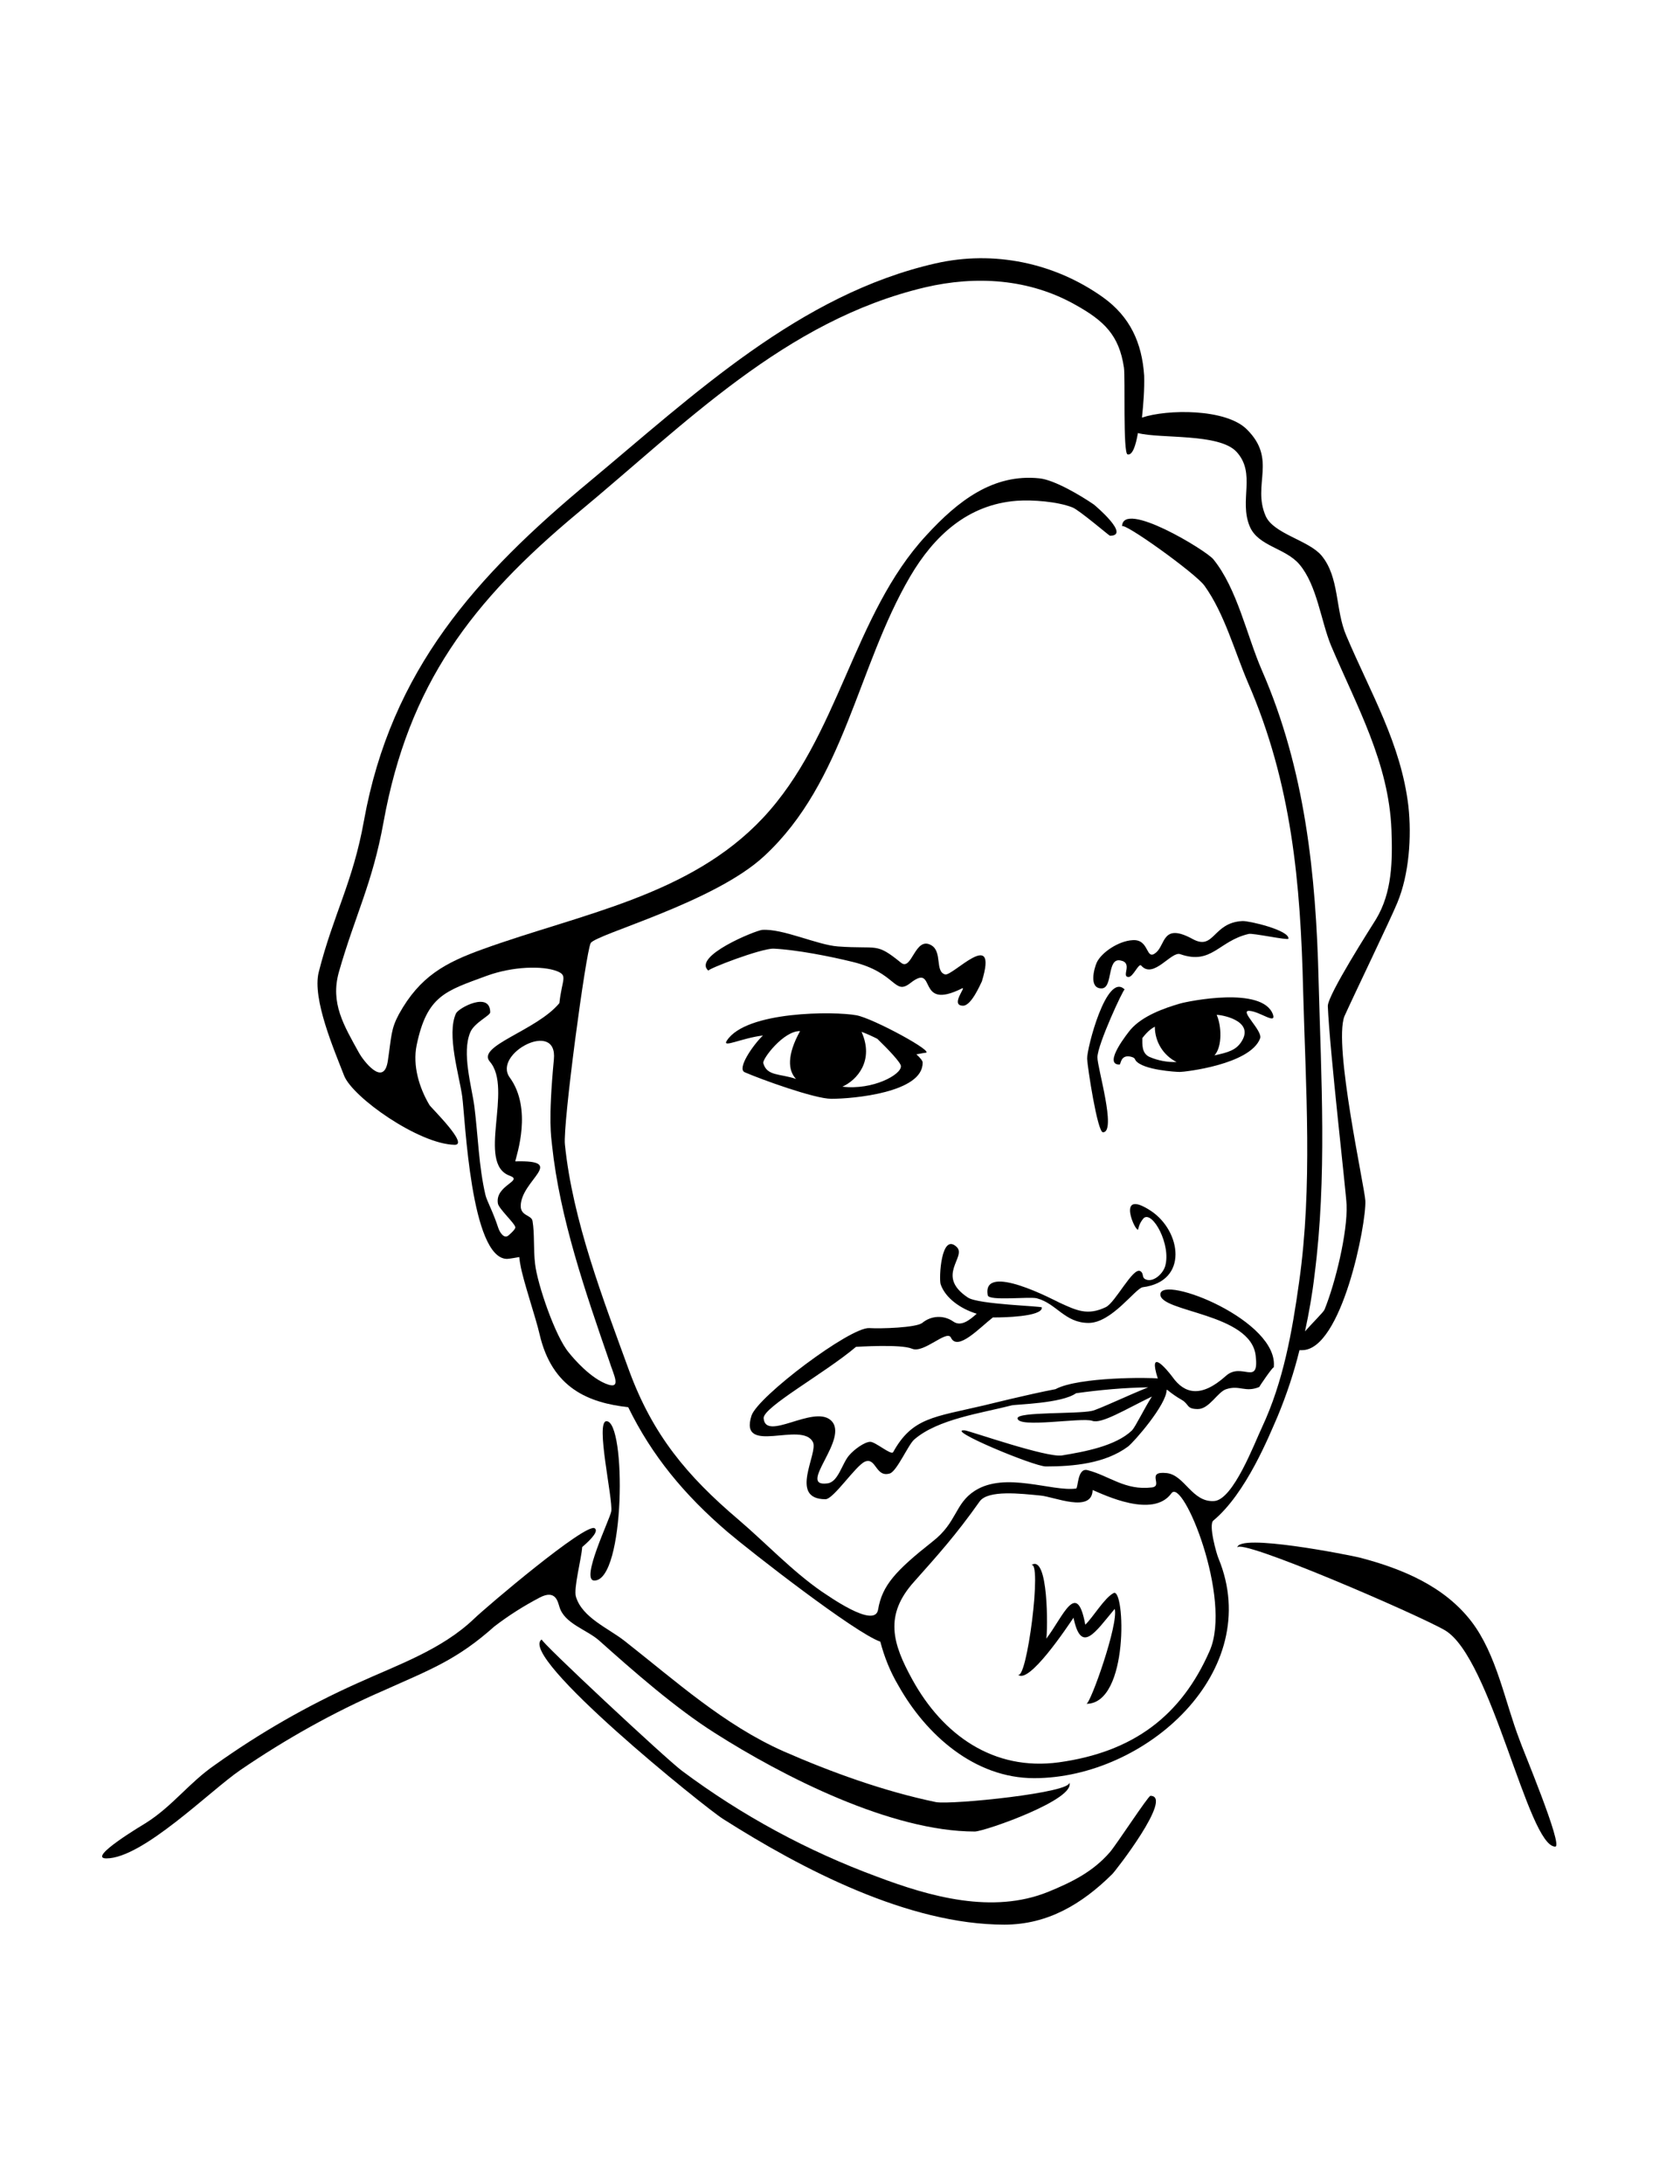 <svg
  data-face="kit"
  xmlns="http://www.w3.org/2000/svg"
  aria-hidden="true"
  focusable="false"
  width="200px"
  height="260px"
  viewBox="0 0 456.5 456.5"
>
  <path d="M312.8 260.6c-10.1-6.7-3.9 6.6-3.5 4.9.2-1.1.7-2.1 1.5-3 2.4-2 7.5 7.3 5.8 13.1-.7 2.3-3.6 4.7-5.6 3.4-.7-.5-.2-1.6-1.2-2.1-2-1-6.7 8.5-9.3 9.8-5 2.4-8 .9-12.6-1.2-.9-.4-21.2-11.3-19.5-2 .3 1.6 11.3.3 13.3.8 5.4 1.4 7.6 6.7 14.1 6.7 6.3 0 12.7-9.4 14.7-9.7 12.6-1.6 10.4-15.3 2.3-20.7zM299.7 239.2c-1.5 0-4.2-17.7-4.3-20-.1-2.7 5.3-23.7 10.2-18.8-.3-.3-7.4 15-7.4 18.4-.1 2.6 5.3 20.4 1.5 20.4z"/>
  <path d="M299.3 200.1c-3.5 0-2-5.4-1.3-7 1.3-2.8 6-5.9 9.7-6.1 4.8-.4 3.5 5.9 6.5 3.3 2.5-2.2 1.7-8.1 9.9-3.6 5.9 3.2 5.4-4.5 13.5-4.9 1.8-.1 12.8 2.5 12.5 4.8-.1.5-9.8-1.6-10.8-1.3-8.2 1.9-10 8.5-18.6 5.5-2.4-.9-7.3 6.9-10.6 3.1-.7-.8-2.2 3.2-3.5 3.1-2-.1 1.4-3.9-2.2-4.5-3.7-.7-1.9 7.6-5.1 7.6zM261.7 204.8c-3.7 0 1.1-5.4-.3-4.7-12.8 6.4-6.6-7.3-14.1-1.4-4.4 3.4-3.7-2.9-15.6-5.8-6.1-1.5-15.2-3.3-21.5-3.6-3.4-.1-18.2 5.6-17.7 6-4.5-3.9 12.7-10.9 14.6-11.1 5.6-.4 15 4.1 20.6 4.5 11 .8 10.2-1.2 17.1 4.4 3 2.5 3.8-7.4 8.3-4.7 3 1.8.9 7.1 3.7 7.9 2 .6 14.6-13.2 10 1.9-.5 1-2.9 6.6-5.1 6.6z"/>
  <path d="M379.7 176.8c3.2-7.7 3.9-17.9 3-26.2-2-17-10.3-30.8-16.9-46.4-3-7-1.8-15.8-6.7-21.7-3.5-4.2-13.1-5.9-15.2-10.8-3.7-8.5 3.2-15.3-5.1-23.5-5.7-5.7-21.7-5.5-28.5-3.2.4-3.8.7-7.6.6-11.4-.6-8.9-3.8-16-11.2-21.3C286.5 2.9 270-.5 254.2 3.1c-36.9 8.4-65.7 35.7-93.8 59.1-31.1 25.8-54.1 51.4-61.5 92.3-3 16.8-8.3 25.4-12.3 41.2-1.8 7.3 4.2 21.1 6.9 28.1 2.3 5.9 20.3 18.6 30 18.8 4.1.1-6.3-10-6.8-10.8-2.8-4.7-4.6-10.7-3.5-16.2 2.8-13.6 7.9-14.8 19-18.9 7.1-2.6 15.2-2.8 19.1-1.3 3.1 1.2 1.4 2.2.7 8.7-6.2 7.5-22.6 11.6-18.9 15.9 6.4 7.4-3.7 27.7 5.4 31 3.9 1.4-4.1 2.6-3.2 7.6.3 1.4 4.5 5.3 4.7 6.3 0 .1.4.4-1.8 2.3-1.2 1.1-2.4-.8-2.8-2-1.5-4.6-3.1-7.3-3.5-9-1.8-7.7-2-16.1-3-24-.7-5.4-3.5-14.6-1.1-20.2 1.1-2.6 5.4-4.5 5.4-5.4 0-5.8-8.6-1.2-9.3.3-2.6 5.7.9 16.8 1.7 22.6.8 5.8 2.3 44.1 12.2 44.1 1.1-.1 2.2-.3 3.3-.5.1.9.2 1.7.3 2.1.7 4.2 4.2 14.4 5.2 18.8 3.4 14.8 13.4 18.7 24.1 19.9 6.4 13.1 15.2 23.8 27 33.9 6.1 5.2 34.7 27.5 41.5 29.8 1.1 4.2 2.7 8.2 4.9 11.9 7.5 13.4 20.7 25.2 36.9 25.2 30.4 0 62.7-29.1 50.1-59.7-.5-1.1-2.8-9.2-1.4-10.3 8.9-7.4 15.1-22.9 17.5-28.4 2.4-5.8 4.4-11.8 5.9-17.9h.7c10.8 0 17.5-34.4 17.2-40.6-.2-3.8-8.7-42.2-5.7-50.1 2.7-6 12.7-26.7 14.4-30.9zm-214.3 131c-4.8-1.5-9.7-7.3-10.8-8.7-3.7-4.3-8.6-18.7-9.2-24.1-.5-4.2-.1-8.1-.7-11.7-.3-1.7-3.3-1.3-3.2-4.2.2-7 12.7-12.4-1.5-12 .4-1.8 4.7-14.3-1.5-22.8-4.7-6.5 13.1-15.9 12-4.9-1.6 16.9-.7 21.1-.5 23.3 2.1 19.8 9.1 40 15.6 58.8 1.1 3.5 3.2 7.3-.2 6.3zm163.3 72.3c-7.7 17.6-20.7 27.5-41 30.3-17.7 2.4-31.5-7.4-39.8-22.5-5.4-9.8-7.7-17.5.5-26.6 6.4-7.2 11.3-12.6 17.8-21.8 2.3-3.2 11.3-2.1 16.5-1.6 3.7.3 14 4.9 14.2-1.5 3.1 1.3 16.4 7.8 21.4.9 3.1-4.5 16.6 28.7 10.4 42.8zm37.2-121.2c.3 7.6-3.1 21.4-6 28.5-.4.8-3.1 3.4-5.3 5.9 1.1-5.1 2-10.2 2.6-15.4 3.4-26.4 1.8-53.3 1.1-79.8-.7-29-3.7-57.6-15.4-84.4-4.1-9.4-6.7-22.2-13.2-30.2-1.9-2.4-24.8-16.3-24.8-8.9 0-1.6 20.1 12.8 22.4 16.1 5.4 7.5 8.2 17.9 11.8 26.3 11.9 27.4 14.3 54.4 15 83.9.7 26.3 2.6 52.9-1.1 79-1.9 13.6-4.3 27.1-10.1 39.5-2 4.2-7.8 19.7-13 20-6 .4-8-7.1-12.9-7.6-5.8-.6-.8 3.5-4 3.9-7.3.9-11.6-3.2-17.5-4.7-2.8-.7-2.5 4.9-3.1 5-6.6.9-19.2-4.7-27.5.6-5.5 3.5-4.8 8.6-11.5 13.8-10 7.9-13.7 11.9-14.8 18.5-.9 5.4-14-4.1-15.3-4.9-8.1-5.6-15.2-13.2-22.7-19.6-14-11.9-23.2-23-29.6-40.3-7.1-19.5-15.4-40.9-17.5-61.6-.6-5.4 5.7-52.3 7-54.7 1.3-2.4 33.6-11 47.2-23.7 21.8-20.2 25.2-51.3 39.6-75.9 6.5-11.1 15.7-19.6 29-20.6 4.3-.3 11 .2 15.1 1.8 1.7.6 10 7.7 10.2 7.7 5.7 0-4-8.2-4.4-8.5-3.5-2.4-10.7-6.7-14.8-7.1-12.5-1.3-22.1 6.1-30.7 15.5-20 21.6-23.6 54.6-44.4 76.8-19.9 21.2-49.4 26-76 35.6-10.3 3.7-17.2 7.4-22.9 17.7-2.2 4.1-2 5.9-3 12.6-1.1 7.7-7-.5-7.8-2-4.2-7.6-7.9-13.6-5.5-22.1 4.4-15.4 9.1-24 12.1-40.6 6.8-37.6 24-60.1 52.8-84.1 29.1-24.1 56.3-52.3 94.4-61.3 13.7-3.2 28.2-2.4 40.9 4.8 7.7 4.3 11.8 8.2 13.1 17 .4 2.6-.3 23.4 1 23.6 1.3.3 2.2-2.3 2.8-5.8 6.2 1.6 22.1 0 26.8 5.1 5.4 5.9.6 13.2 3.6 20.3 2.3 5.4 9.7 5.8 13.5 10.3 4.8 5.7 5.8 15.3 8.6 22.1 7 16.5 15.7 31.8 16.4 50.1.3 8.4.2 16.9-4.2 24.2-1.3 2.1-13.1 20.5-13.1 23.6.5 12.1 5 50.8 5.1 54z"/>
  <path d="M295.2 394.5c1.1 0 8.8-21.7 7.7-25.8-5.3 6.3-9.1 12.5-11.2 2.4-1.3 1.9-12.5 18.9-15.2 15.3 2.4 3.2 6.9-32 3.6-29.5 4.9-3.7 4.6 18.1 4.2 19.9 4.6-6 8.3-16.3 10.6-3.8 2.1-2 5.2-7.3 7.7-8.6 3.1-1.6 4.3 30.1-7.4 30.1zM315.3 283.2c-.2 4.9 24.6 5.1 25.9 16.7 1 8.5-3.8 1.6-8.1 5.5-6.8 6.1-11.3 4.8-14.5.3-1.7-2.3-6.7-8.1-4 .4-1.7-.3-21.5-.5-27.8 2.9-7.4 1.4-18.5 4.2-19.4 4.4-13.6 3.2-19.5 3.3-24.7 12.7-.5 1-4.9-2.9-6.3-2.8-1.6.1-4.3 2.1-5.6 3.6-2 2.2-3 7.4-6 7.7-8.5 1.1 6.4-12.4.9-17.2-4.8-4.1-17.7 5.9-18.2-.5-.2-3 16.6-12.2 25.1-19.4.2 0 12.2-.8 15.2.5 3.2 1.4 9.5-5.3 10.6-3 1.8 3.8 7.8-2.7 11.4-5.5h1c1.1 0 12.5-.1 12.3-2.7 0-.4-17.3-.8-20.1-2.7-8.9-5.9-.3-11-3-13.7-4.3-4.2-4.9 8.6-4.4 10.1 1.3 3.8 5.5 6.7 9.8 8-2 1.8-4.3 3.6-6.4 2.1-2.6-1.8-6-1.6-8.4.4-1.7 1.3-11.3 1.6-14.4 1.4-5.2-.3-30.3 18.6-32 23.8-3.5 11 13.8 1.3 16.7 7.2 1.5 3-6.7 15.5 3.4 15.5 2.2 0 8.1-9 10.7-10.2 3.1-1.3 2.9 4.4 6.8 3.2 1.9-.6 5-7.8 6.6-9.2 6.4-5.6 18.4-7.2 26.5-9.3 1.2-.3 13.6-.5 17.5-3.3 6.5-.9 13-1.5 19.6-1.6-5.1 2-13.7 6.1-15.3 6.4-4.1.9-20.2.2-20.2 2 0 2.8 17.4-.3 20.3.7 2.5.9 8.8-3 16.2-6.6-2.1 3.3-4.4 8.1-5.4 9.2-4.5 4.3-13 5.8-19 6.8-4.1.7-24.9-6.6-26.4-6.8-5.9-.5 18.7 9.8 22 9.8 7.5 0 16.1-.8 22.3-5.4 1.6-1.2 10.5-11.4 10.5-15.4h.2c1.2 1 2.5 1.9 3.9 2.7 2.1 1.2 1.2 2.5 4.4 2.5 3.1 0 5.4-4.7 7.7-5.4 3.7-1.2 5.1 1 9-.6-.2.1 4.1-6.2 3.9-5.2 1.7-12.8-30.5-25.4-30.8-20zM227.4 230zM228 230zM226 230zM226.3 230zM249 218c.3 0 2.1-.4 2.4-.4 3.1 0-14.2-9.4-18.7-10.2-5.9-1.1-30-1.2-35.2 6.9-1.4 2.1 4-.7 9.8-1.4-2.7 2.6-7.2 9.1-4.9 10 4.1 1.8 18.9 7.2 23.5 7.2 5.9 0 24.9-1.7 24.8-9.8.1-.4-.6-1.3-1.7-2.3zm-31.6-6.3c-3.6 6.5-3.3 10.7-1.1 13-4.4-1.5-7.9-.7-8.9-4.3-.3-1.1 5.5-8.8 10-8.7zm11.5 15.1c4-1.8 8.7-7.1 5.2-14.9 1.4.5 2.9 1.2 4.3 1.9 3 2.9 6.4 6.5 6.4 7.4.2 2.3-7.6 6.6-15.9 5.6zM320.7 204.2c-4.5 1.3-10.3 3.4-13.5 7.1-.5.6-7.7 9.5-3 9.5.4 0 .2-2.6 2.8-2.2 1.5.3 1.3.7 1.6 1.1 2 2.6 11 3.1 12 3.1 1.3 0 19.1-2 21.8-9.1.8-2.1-5.8-7.7-2.9-7.5s7.3 3.8 6.4 1c-2.8-7.8-23.1-3.6-25.2-3zm-10.3 9.4c.7-.9 1.4-1.7 2.3-2.4.3-.2.7-.5 1.1-.7 0 4.1 2.3 7.8 5.9 9.6-2.5.1-5.1-.4-7.4-1.4-2.1-1-1.9-3.4-1.9-5.1zm27.1.7c-1.5 2.6-3.8 3.2-7.5 4 2.2-2.4 1.9-8.2.6-11 .9-.1 10.2 1.4 6.9 7zM161.5 361c-3.9 0 4.2-16.6 4.6-18.8.5-3.3-4.4-24.5-1.3-24.5 5.4 0 5.1 43.3-3.3 43.3z"/>
  <path d="M290.5 415.8c1.4 2.8-32.1 6.2-36.2 5.4-14-2.9-28.4-8.1-41.4-13.8-16.2-7.2-29.3-19.1-43.2-30-4.3-3.4-11.5-6.3-13.2-12-.7-2.2 1.5-10.4 1.7-13.5 2.9-2.5 4.4-4.4 3.4-5.1-2.4-1.6-29.5 21.4-32.8 24.6-8.8 8.4-20.7 12.5-31.7 17.5-13.6 6.1-26.5 13.5-38.7 22.2-7.1 4.9-11.5 11.2-18.8 15.8-.3.2-16.2 9.6-10.7 9.6 9.9 0 28.2-18.4 36.4-24 12.3-8.4 25.3-15.7 38.9-21.6 12.7-5.7 19.9-8.3 30.1-17.4 3.9-3 8-5.6 12.4-7.9 4.4-2.3 4.9 1.4 5.3 2.5 1.3 4.6 7.4 6.2 10.8 9.2 9.4 8.4 20.8 18.4 31.4 25.1 18.5 11.8 47.9 26.8 70.7 26.8 2.9-.1 27.9-8.9 25.6-13.4z"/>
  <path d="M272.9 454.5c-26.1 0-55-15.1-76.4-28.7-4.8-3-56.1-44.3-49.3-48.8-.6.4 33.9 32.6 38.1 35.7 16.2 12.1 34.1 21.8 53.1 28.8 14.3 5.4 31.3 10.2 46.4 4.1 6.6-2.7 12.2-5.5 16.8-10.8 1.8-2.1 10.4-15.3 11-15.3 6.4 0-9.7 20.7-10.4 21.3-8.2 8.1-17.5 13.7-29.3 13.7zM422.6 433.3c-7.4 0-17.3-51.4-30-58.8-7-4.1-56.4-25.5-56.4-22.4 0-4.1 30.6 2 33.4 2.7 11.4 3 22.8 7.7 30.2 17.3 6.9 9 9.1 21.8 13.1 32.2.5 1.7 12 29 9.7 29z"/>
</svg>
